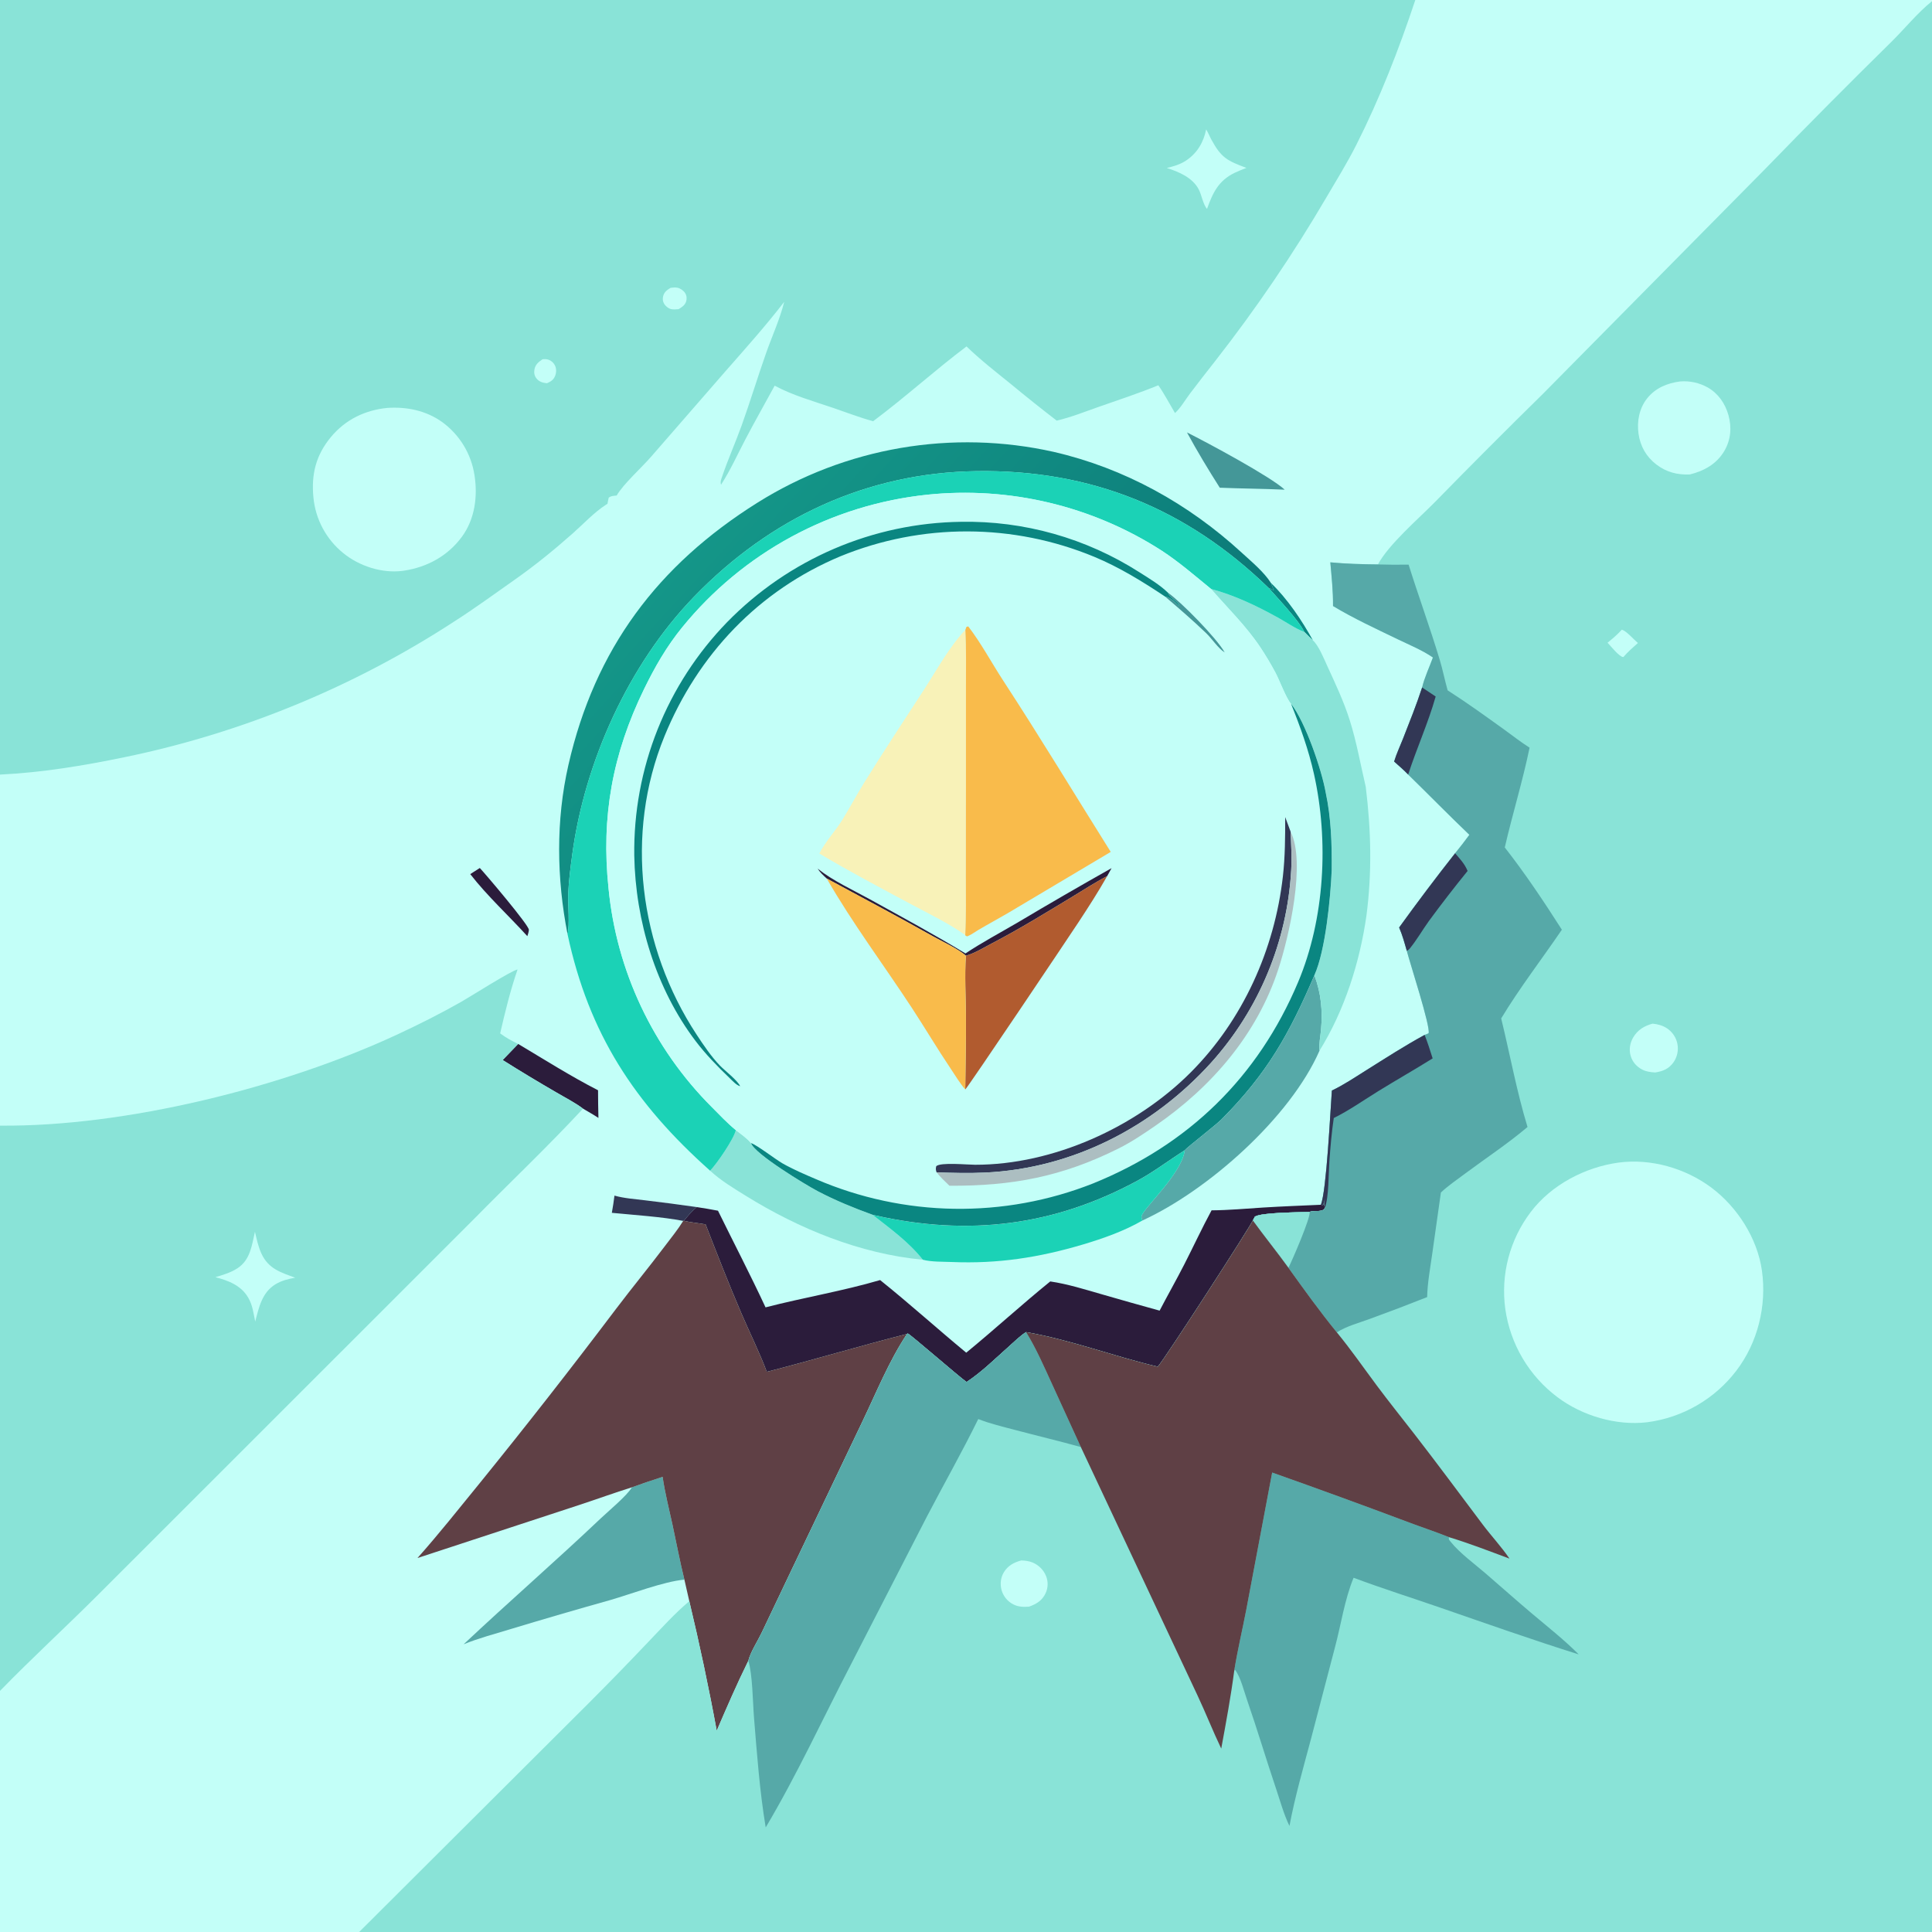 <?xml version="1.0" encoding="utf-8" ?>
<svg xmlns="http://www.w3.org/2000/svg" xmlns:xlink="http://www.w3.org/1999/xlink" width="1024" height="1024">
	<path fill="#C3FFF8" d="M0 0L750.141 0L1024 0L1024 0.631L1024 1024L190.368 1024L0 1024L0 896.211L0 596.615L0 410.544L0 0Z"/>
	<path fill="#0A8681" d="M673.629 308.995C682.346 317.374 690.053 328.827 695.854 339.382C694.278 337.991 692.817 336.422 691.323 334.942C688.41 328.846 677.319 317.215 672.463 311.685C673.422 311.916 674.257 312.451 675.126 312.911L673.629 308.995Z"/>
	<path fill="#2B1C3B" d="M249.244 463.298L254.308 460.057C257.208 463.107 280.484 490.525 280.315 492.832C280.228 494.018 279.865 495.068 279.502 496.19C269.604 485.283 258.253 474.901 249.244 463.298Z"/>
	<path fill="#323755" d="M325.68 633.697C330.859 635.17 336.702 635.534 342.044 636.208Q355.698 637.834 369.31 639.779C366.657 641.923 364.617 644.434 362.462 647.057L362.124 647.102C351.018 644.929 335.911 643.966 324.285 642.824Q325.117 638.281 325.68 633.697Z"/>
	<path fill="#449798" d="M629.125 229.199C639.821 234.543 673.356 252.542 680.926 259.538C669.463 259.014 657.98 258.975 646.51 258.497C640.455 248.971 634.507 239.122 629.125 229.199Z"/>
	<path fill="#2B1C3B" d="M274.639 553.313C288.623 561.638 302.48 570.44 316.974 577.864C317.037 582.745 317.001 587.648 317.18 592.524C314.542 590.772 311.733 589.221 309.009 587.602C304.691 584.35 299.414 581.694 294.753 578.936Q280.429 570.65 266.424 561.836L274.639 553.313Z"/>
	<path fill="#89E3D7" d="M390.002 598.988C392.787 601.14 395.777 603.218 398.091 605.885C399.831 611.474 426.9 627.917 433.494 631.378C442.83 636.277 452.597 640.252 462.498 643.848C472.123 651.448 481.398 658.014 489.134 667.682C455.836 664.562 423.424 651.258 395.171 633.728C388.725 629.729 381.955 625.658 376.373 620.489C379.791 617.043 389.056 603.572 390.002 598.988Z"/>
	<path fill="#56A9A8" d="M696.648 516.895C700.223 526.468 701.07 535.714 700.156 545.857C699.842 549.339 698.984 553.412 699.37 556.871C683.864 592.313 640.308 630.92 605.51 646.888C605.216 646.215 604.896 645.317 605.062 644.552C605.96 640.415 626.518 621.928 627.934 609.632C628.645 608.505 644.431 596.272 647.425 593.261C671.626 568.924 683.278 548.124 696.648 516.895Z"/>
	<path fill="#1BD2B6" d="M627.934 609.632C626.518 621.928 605.96 640.415 605.062 644.552C604.896 645.317 605.216 646.215 605.51 646.888C595.971 652.417 584.62 656.445 574.096 659.572C550.742 666.512 528.871 669.916 504.486 668.89C499.694 668.688 493.747 668.901 489.134 667.682C481.398 658.014 472.123 651.448 462.498 643.848L464.279 644.252C513.215 655.26 558.715 649.764 602.994 625.705C611.695 620.977 619.579 614.915 627.934 609.632Z"/>
	<path fill="#56A9A8" d="M334.904 788.317Q342.999 785.386 351.201 782.771C352.427 791.3 354.629 799.777 356.45 808.199C358.54 817.867 360.366 827.64 362.742 837.24C351.9 838.186 334.467 844.878 323.428 848.068Q296.808 855.531 270.348 863.543C262.142 866.058 253.683 868.255 245.739 871.508C269.723 848.942 294.587 827.372 318.486 804.693C322.403 800.976 332.477 792.605 334.904 788.317Z"/>
	<path fill="#89E3D7" d="M641.884 312.156C654.511 315.572 665.827 321 677.231 327.284C681.802 329.802 686.442 333.132 691.323 334.942C692.817 336.422 694.278 337.991 695.854 339.382C698.944 342.199 701.676 349.051 703.427 352.866C707.757 362.302 712.231 371.755 715.368 381.667C719.045 393.283 721.105 405.247 723.885 417.082C726.691 439.932 727.25 462.323 724.256 485.186C720.777 509.891 712.583 535.632 699.37 556.871C698.984 553.412 699.842 549.339 700.156 545.857C701.07 535.714 700.223 526.468 696.648 516.895C702.52 503.878 705.196 475.922 705.824 461.261C705.962 447.608 705.532 433.455 702.643 420.066C700.538 408.07 691.868 382.648 684.26 372.991C681.946 370.583 678.075 360.411 676.164 356.768Q672.406 349.705 667.982 343.039C660.398 331.701 650.772 322.391 641.884 312.156Z"/>
	<defs>
		<linearGradient id="gradient_0" gradientUnits="userSpaceOnUse" x1="547.734" y1="451.623" x2="369.634" y2="288.114">
			<stop offset="0" stop-color="#0C7978"/>
			<stop offset="1" stop-color="#149688"/>
		</linearGradient>
	</defs>
	<path fill="url(#gradient_0)" d="M300.801 495.137C295.044 465.554 294.55 434.88 301.283 405.396C315.295 344.042 348.489 299.654 401.544 266.382Q403.706 265.027 405.9 263.725Q408.095 262.423 410.32 261.175Q412.545 259.927 414.801 258.734Q417.056 257.54 419.339 256.402Q421.623 255.264 423.934 254.182Q426.244 253.1 428.581 252.075Q430.917 251.05 433.278 250.081Q435.638 249.113 438.022 248.203Q440.406 247.293 442.811 246.441Q445.216 245.589 447.641 244.796Q450.066 244.003 452.51 243.269Q454.953 242.536 457.414 241.862Q459.875 241.188 462.352 240.574Q464.828 239.96 467.319 239.407Q469.81 238.854 472.313 238.362Q474.817 237.87 477.332 237.439Q479.846 237.008 482.371 236.638Q484.895 236.268 487.428 235.96Q489.961 235.652 492.501 235.406Q495.04 235.16 497.585 234.976Q500.13 234.792 502.678 234.67Q505.227 234.548 507.778 234.488Q510.328 234.428 512.88 234.43Q515.431 234.433 517.982 234.497Q520.533 234.562 523.081 234.688Q525.629 234.815 528.174 235.004Q530.718 235.193 533.257 235.443Q535.797 235.694 538.329 236.007Q540.861 236.319 543.385 236.693Q545.909 237.068 548.423 237.503Q550.937 237.939 553.44 238.436Q555.942 238.932 558.432 239.49C595.955 248.121 629.888 266.972 658.146 292.933C663.195 297.572 669.993 303.196 673.629 308.995L675.126 312.911C674.257 312.451 673.422 311.916 672.463 311.685C629.072 269.524 578.198 248.815 517.484 249.715C459.245 250.578 408.147 274.627 367.86 316.267C333.167 352.125 309.912 403.77 303.292 452.994C302.386 459.733 301.469 466.63 301.184 473.425C300.951 478.962 302.06 490.439 300.801 495.137Z"/>
	<path fill="#2B1C3B" d="M702.361 634.326L702.323 633.906C702.192 635.274 702.029 636.649 701.924 638.018C701.861 638.834 701.991 639.382 702.226 640.151C701.649 641.118 701.546 641.294 700.385 641.602C698.404 642.127 696.025 641.65 694.156 642.288C688.346 642.615 668.961 642.57 665.123 644.825L664.02 646.869C663.702 648.564 617.347 720.388 613.653 724.382C590.177 718.867 567.678 710.182 543.844 706.055C540.605 708.081 537.759 710.988 534.903 713.515C527.734 719.859 520.294 727.283 512.283 732.503C507.319 728.857 482.402 707.141 481.114 706.775L480.764 707.012C455.87 713.329 431.28 720.728 406.421 727.098C402.481 716.607 397.378 706.42 392.956 696.112C386.262 680.504 380.119 664.775 373.984 648.944C370.154 648.253 366.258 647.943 362.462 647.057C364.617 644.434 366.657 641.923 369.31 639.779Q374.948 640.626 380.547 641.701C388.932 658.789 397.727 675.67 405.754 692.932C425.879 687.733 446.562 684.312 466.481 678.464C481.995 690.897 496.794 704.282 512.127 716.951C527.178 704.624 541.539 691.433 556.657 679.189C565.898 680.547 575.154 683.465 584.115 686.045Q599.342 690.45 614.623 694.662C618.899 686.455 623.485 678.404 627.695 670.163C632.568 660.624 637.063 650.935 642.156 641.501C651.288 641.446 660.392 640.587 669.501 640.019C679.682 639.385 689.898 639.019 700.09 638.553L701.19 638.655C701.906 637.28 702.091 635.834 702.361 634.326Z"/>
	<path fill="#1BD2B6" d="M300.801 495.137C302.06 490.439 300.951 478.962 301.184 473.425C301.469 466.63 302.386 459.733 303.292 452.994C309.912 403.77 333.167 352.125 367.86 316.267C408.147 274.627 459.245 250.578 517.484 249.715C578.198 248.815 629.072 269.524 672.463 311.685C677.319 317.215 688.41 328.846 691.323 334.942C686.442 333.132 681.802 329.802 677.231 327.284C665.827 321 654.511 315.572 641.884 312.156C633.289 305.118 624.946 297.882 615.628 291.791Q613.917 290.691 612.183 289.628Q610.45 288.565 608.694 287.538Q606.938 286.512 605.161 285.522Q603.384 284.533 601.586 283.581Q599.789 282.63 597.971 281.716Q596.154 280.803 594.318 279.928Q592.482 279.053 590.628 278.217Q588.774 277.381 586.903 276.584Q585.031 275.788 583.144 275.031Q581.256 274.273 579.353 273.556Q577.449 272.839 575.531 272.162Q573.613 271.486 571.682 270.849Q569.75 270.213 567.805 269.618Q565.86 269.023 563.903 268.468Q561.946 267.914 559.978 267.401Q558.01 266.889 556.031 266.417Q554.053 265.946 552.065 265.517Q550.077 265.088 548.08 264.7Q546.083 264.313 544.079 263.968Q542.075 263.623 540.063 263.32Q538.052 263.017 536.035 262.757Q534.018 262.497 531.996 262.279Q529.973 262.061 527.947 261.886Q525.921 261.711 523.891 261.579Q521.862 261.447 519.83 261.358Q517.798 261.268 515.764 261.222Q513.731 261.175 511.697 261.172Q509.663 261.168 507.63 261.207Q505.596 261.247 503.564 261.329Q501.532 261.411 499.502 261.536Q497.472 261.661 495.445 261.829Q493.418 261.997 491.395 262.207Q489.041 262.454 486.693 262.759Q484.345 263.063 482.006 263.425Q479.666 263.787 477.336 264.206Q475.006 264.626 472.687 265.102Q470.369 265.578 468.062 266.111Q465.755 266.643 463.462 267.232Q461.17 267.821 458.892 268.466Q456.614 269.111 454.353 269.812Q452.091 270.513 449.848 271.268Q447.604 272.024 445.38 272.835Q443.156 273.645 440.952 274.51Q438.748 275.374 436.566 276.293Q434.384 277.211 432.226 278.183Q430.067 279.154 427.933 280.178Q425.798 281.202 423.69 282.278Q421.581 283.354 419.499 284.482Q417.418 285.609 415.364 286.787Q413.311 287.965 411.287 289.193Q409.263 290.421 407.269 291.698Q405.276 292.975 403.315 294.301Q401.353 295.626 399.425 296.999Q397.496 298.372 395.602 299.792Q393.708 301.212 391.849 302.678Q389.99 304.144 388.168 305.655Q386.345 307.166 384.561 308.721Q382.776 310.276 381.029 311.875Q379.283 313.473 377.577 315.114Q375.87 316.754 374.204 318.436Q372.538 320.118 370.914 321.841Q369.29 323.563 367.708 325.324Q366.126 327.086 364.588 328.886Q363.05 330.685 361.557 332.522C353.27 342.716 347.114 353.466 341.376 365.222C324.666 399.451 318.554 432.872 322.526 470.759Q322.722 472.793 322.962 474.822Q323.202 476.851 323.485 478.874Q323.769 480.897 324.096 482.914Q324.423 484.931 324.793 486.94Q325.164 488.949 325.577 490.95Q325.991 492.951 326.447 494.942Q326.904 496.934 327.403 498.915Q327.902 500.896 328.444 502.866Q328.986 504.836 329.57 506.794Q330.154 508.752 330.78 510.697Q331.406 512.641 332.073 514.572Q332.741 516.503 333.45 518.419Q334.16 520.335 334.91 522.236Q335.66 524.136 336.451 526.02Q337.242 527.904 338.073 529.77Q338.905 531.636 339.776 533.484Q340.647 535.332 341.558 537.161Q342.469 538.99 343.419 540.798Q344.369 542.607 345.358 544.395Q346.347 546.183 347.374 547.949Q348.401 549.715 349.465 551.459Q350.53 553.203 351.632 554.923Q352.734 556.644 353.873 558.34Q355.012 560.036 356.187 561.707Q357.362 563.379 358.573 565.024Q359.784 566.67 361.03 568.289Q362.276 569.908 363.556 571.5Q364.837 573.093 366.151 574.657Q367.466 576.221 368.814 577.756Q370.161 579.292 371.542 580.798Q372.923 582.304 374.335 583.78Q375.748 585.256 377.192 586.701C381.294 590.835 385.498 595.304 390.002 598.988C389.056 603.572 379.791 617.043 376.373 620.489C336.381 584.88 312.116 548.016 300.801 495.137Z"/>
	<path fill="#5F4045" d="M362.462 647.057C366.258 647.943 370.154 648.253 373.984 648.944C380.119 664.775 386.262 680.504 392.956 696.112C397.378 706.42 402.481 716.607 406.421 727.098C431.28 720.728 455.87 713.329 480.764 707.012C471.316 721.14 464.567 737.907 457.206 753.246L418.244 834.85L403.61 865.598C401.394 870.17 397.907 875.463 396.626 880.26C390.639 892.367 385.216 904.901 379.878 917.312C375.682 894.438 370.752 871.279 365.344 848.656Q363.994 842.959 362.742 837.24C360.366 827.64 358.54 817.867 356.45 808.199C354.629 799.777 352.427 791.3 351.201 782.771Q342.999 785.386 334.904 788.317C325.718 791.173 316.641 794.493 307.497 797.5L221.279 825.786C232.653 812.994 243.221 799.644 254.032 786.388Q291.023 740.768 326.401 693.886C334.883 682.671 343.837 671.813 352.314 660.581C355.64 656.173 359.211 651.793 362.124 647.102L362.462 647.057Z"/>
	<path fill="#89E3D7" d="M0 596.615C66.524 597.216 149.982 576.42 210.296 548.436C221.897 543.055 233.56 537.184 244.684 530.863C249.135 528.333 271.601 514.062 274.322 513.86C270.538 524.744 267.678 536.476 265.096 547.713C268.159 550.025 271.2 551.633 274.639 553.313L266.424 561.836Q280.429 570.65 294.753 578.936C299.414 581.694 304.691 584.35 309.009 587.602C290.17 607.904 270.116 626.856 250.728 646.597L51.821 845.428C34.725 862.516 16.846 878.88 0 896.211L0 596.615Z"/>
	<path fill="#C3FFF8" d="M135.128 652.87C136.042 656.767 136.889 660.842 138.589 664.489C142.361 672.583 148.838 674.391 156.472 677.218C152.714 677.876 149.161 678.741 145.869 680.781C138.827 685.144 137.198 693.066 135.266 700.485C134.304 695.917 133.948 691.842 131.5 687.687C127.704 681.242 121.019 678.733 114.174 676.927C118.154 675.743 122.323 674.517 125.828 672.229C132.695 667.746 133.448 660.142 135.128 652.87Z"/>
	<path fill="#C3FFF8" d="M390.002 598.988C385.498 595.304 381.294 590.835 377.192 586.701Q375.748 585.256 374.335 583.78Q372.923 582.304 371.542 580.798Q370.161 579.292 368.814 577.756Q367.466 576.221 366.151 574.657Q364.837 573.093 363.556 571.5Q362.276 569.909 361.03 568.289Q359.784 566.67 358.573 565.024Q357.362 563.379 356.187 561.707Q355.012 560.036 353.873 558.34Q352.734 556.644 351.632 554.923Q350.53 553.203 349.465 551.459Q348.401 549.715 347.374 547.949Q346.347 546.183 345.358 544.395Q344.369 542.607 343.419 540.798Q342.469 538.99 341.558 537.161Q340.647 535.332 339.776 533.484Q338.905 531.636 338.073 529.77Q337.242 527.904 336.451 526.02Q335.66 524.136 334.91 522.236Q334.16 520.335 333.45 518.419Q332.741 516.503 332.073 514.572Q331.406 512.641 330.78 510.697Q330.154 508.752 329.57 506.794Q328.986 504.836 328.444 502.866Q327.902 500.896 327.403 498.915Q326.904 496.934 326.447 494.942Q325.991 492.951 325.577 490.95Q325.164 488.949 324.793 486.94Q324.423 484.931 324.096 482.914Q323.769 480.897 323.485 478.874Q323.202 476.851 322.962 474.822Q322.722 472.793 322.526 470.759C318.554 432.872 324.666 399.451 341.376 365.222C347.114 353.466 353.27 342.716 361.557 332.522Q363.05 330.685 364.588 328.885Q366.126 327.086 367.708 325.324Q369.29 323.563 370.914 321.841Q372.538 320.118 374.204 318.436Q375.87 316.754 377.577 315.114Q379.283 313.473 381.029 311.875Q382.776 310.276 384.56 308.721Q386.345 307.166 388.168 305.655Q389.99 304.144 391.849 302.678Q393.708 301.212 395.602 299.792Q397.496 298.372 399.425 296.999Q401.353 295.626 403.315 294.301Q405.276 292.975 407.269 291.698Q409.263 290.421 411.287 289.193Q413.311 287.965 415.364 286.787Q417.418 285.609 419.499 284.482Q421.581 283.354 423.69 282.278Q425.798 281.202 427.933 280.178Q430.067 279.154 432.226 278.183Q434.385 277.211 436.566 276.293Q438.748 275.374 440.952 274.51Q443.156 273.645 445.38 272.835Q447.604 272.024 449.848 271.268Q452.091 270.513 454.353 269.812Q456.614 269.111 458.892 268.466Q461.17 267.821 463.462 267.232Q465.755 266.643 468.062 266.111Q470.369 265.578 472.687 265.102Q475.006 264.626 477.336 264.206Q479.666 263.787 482.006 263.425Q484.345 263.063 486.693 262.759Q489.041 262.454 491.395 262.207Q493.418 261.997 495.445 261.829Q497.472 261.661 499.502 261.536Q501.532 261.411 503.564 261.329Q505.596 261.247 507.63 261.207Q509.663 261.168 511.697 261.172Q513.731 261.175 515.764 261.222Q517.798 261.268 519.83 261.358Q521.862 261.447 523.891 261.579Q525.921 261.711 527.947 261.886Q529.973 262.061 531.996 262.279Q534.018 262.497 536.035 262.757Q538.052 263.017 540.063 263.32Q542.075 263.623 544.079 263.968Q546.083 264.313 548.08 264.7Q550.077 265.088 552.065 265.517Q554.053 265.946 556.031 266.418Q558.01 266.889 559.978 267.401Q561.946 267.914 563.903 268.468Q565.86 269.023 567.805 269.618Q569.75 270.213 571.681 270.849Q573.613 271.486 575.531 272.162Q577.449 272.839 579.352 273.556Q581.256 274.273 583.143 275.031Q585.031 275.788 586.902 276.584Q588.774 277.381 590.628 278.217Q592.482 279.053 594.318 279.928Q596.154 280.803 597.971 281.716Q599.789 282.63 601.586 283.581Q603.384 284.533 605.161 285.522Q606.938 286.512 608.694 287.538Q610.45 288.565 612.183 289.628Q613.917 290.691 615.628 291.791C624.946 297.882 633.289 305.118 641.884 312.156C650.772 322.391 660.398 331.701 667.982 343.039Q672.406 349.705 676.164 356.768C678.075 360.411 681.946 370.583 684.26 372.991C691.868 382.648 700.538 408.07 702.643 420.066C705.532 433.455 705.962 447.608 705.824 461.261C705.196 475.922 702.52 503.878 696.648 516.895C683.278 548.124 671.626 568.924 647.425 593.261C644.431 596.272 628.645 608.505 627.934 609.632C619.579 614.915 611.695 620.977 602.994 625.705C558.715 649.764 513.215 655.26 464.279 644.252L462.498 643.848C452.597 640.252 442.83 636.277 433.494 631.378C426.9 627.917 399.831 611.474 398.091 605.885C395.777 603.218 392.787 601.14 390.002 598.988Z"/>
	<path fill="#449798" d="M619.058 314.15C626.067 319.094 644.96 338.303 649.112 345.799C645.624 343.614 642.415 338.596 639.354 335.647C632.375 328.924 624.88 322.48 617.512 316.185C620.763 316.86 622.807 319.041 625.041 321.317C624.847 319.076 620.565 317.277 619.414 314.934C619.287 314.676 619.177 314.411 619.058 314.15Z"/>
	<path fill="#2B1C3B" d="M589.145 460.145L586.807 464.378C580.392 467.694 574.251 471.74 568.064 475.473C554.201 483.838 540.447 492.338 526.082 499.824C521.697 502.109 516.681 505.263 511.935 506.567C508.185 503.094 498.997 498.812 494.273 496.157C475.712 485.723 456.926 475.771 438.202 465.643C436.401 463.988 434.702 462.467 433.371 460.386C441.604 466.959 451.78 471.516 460.985 476.612C477.951 486.004 495.147 495.274 511.711 505.344C520.684 499.392 530.225 494.313 539.512 488.878Q564.15 474.203 589.145 460.145Z"/>
	<path fill="#323755" d="M496.411 621.369C495.943 620.049 495.908 619.463 496.228 618.1C498.588 615.934 512.634 617.338 516.79 617.345C558.08 617.415 602.016 597.501 631.032 568.456C658.73 540.729 675.553 503.298 679.957 464.518C681.142 454.082 681.177 443.565 681.188 433.078L684.023 440.725C684.357 447.493 684.725 454.354 684.363 461.127Q684.265 462.886 684.13 464.643Q683.995 466.4 683.823 468.154Q683.651 469.907 683.441 471.657Q683.232 473.406 682.986 475.151Q682.74 476.896 682.457 478.635Q682.173 480.374 681.854 482.107Q681.534 483.84 681.177 485.565Q680.821 487.291 680.428 489.009Q680.035 490.726 679.606 492.435Q679.177 494.144 678.712 495.844Q678.247 497.544 677.746 499.233Q677.245 500.922 676.708 502.601Q676.172 504.279 675.6 505.945Q675.028 507.612 674.421 509.266Q673.814 510.92 673.172 512.561Q672.53 514.202 671.853 515.829Q671.177 517.456 670.466 519.069Q669.755 520.681 669.01 522.278Q668.266 523.875 667.487 525.456Q666.709 527.036 665.897 528.6Q665.086 530.164 664.241 531.711Q663.396 533.257 662.519 534.785Q661.642 536.314 660.733 537.823Q659.824 539.332 658.883 540.822Q657.942 542.312 656.97 543.781Q655.998 545.251 654.994 546.7Q653.991 548.148 652.958 549.575Q651.924 551.002 650.861 552.407Q649.797 553.812 648.704 555.194Q647.611 556.576 646.489 557.935Q645.367 559.294 644.217 560.628Q643.066 561.963 641.888 563.273C610.971 597.406 568.491 619.296 522.166 621.492C513.582 621.899 504.994 621.662 496.411 621.369Z"/>
	<path fill="#ACBEC1" d="M684.023 440.725C692.267 457.176 683.177 496.488 677.549 513.667C666.199 548.31 642.184 576.131 612.532 596.554C606.187 600.925 599.779 605.259 592.876 608.71C562.878 623.706 536.452 628.639 503.235 628.473C500.885 626.185 498.422 623.967 496.411 621.369C504.994 621.662 513.582 621.899 522.166 621.492C568.491 619.296 610.971 597.406 641.888 563.273Q643.066 561.963 644.217 560.628Q645.367 559.294 646.489 557.935Q647.611 556.576 648.704 555.194Q649.797 553.812 650.861 552.407Q651.924 551.002 652.958 549.575Q653.991 548.148 654.994 546.7Q655.998 545.251 656.97 543.781Q657.942 542.312 658.883 540.822Q659.824 539.332 660.733 537.823Q661.642 536.314 662.519 534.785Q663.396 533.257 664.241 531.711Q665.086 530.164 665.897 528.6Q666.709 527.036 667.487 525.455Q668.266 523.875 669.01 522.278Q669.755 520.681 670.466 519.069Q671.177 517.456 671.853 515.829Q672.53 514.202 673.172 512.561Q673.814 510.92 674.421 509.266Q675.028 507.612 675.6 505.945Q676.172 504.279 676.708 502.601Q677.245 500.922 677.746 499.233Q678.247 497.544 678.712 495.844Q679.177 494.144 679.606 492.435Q680.035 490.726 680.428 489.009Q680.821 487.291 681.177 485.565Q681.534 483.84 681.854 482.107Q682.173 480.374 682.457 478.635Q682.74 476.896 682.986 475.151Q683.232 473.406 683.441 471.657Q683.651 469.907 683.823 468.154Q683.995 466.4 684.13 464.643Q684.265 462.886 684.363 461.127C684.725 454.354 684.357 447.493 684.023 440.725Z"/>
	<path fill="#0A8681" d="M617.512 316.185C605.565 308.225 593.299 300.653 580.012 295.131Q578.021 294.305 576.01 293.528Q573.999 292.75 571.97 292.022Q569.941 291.294 567.894 290.616Q565.848 289.938 563.786 289.31Q561.723 288.682 559.646 288.105Q557.569 287.528 555.479 287.001Q553.388 286.475 551.285 285.999Q549.183 285.524 547.069 285.1Q544.955 284.676 542.832 284.304Q540.708 283.932 538.576 283.612Q536.444 283.292 534.305 283.024Q532.166 282.757 530.021 282.541Q527.876 282.325 525.726 282.162Q523.577 281.999 521.424 281.889Q519.271 281.778 517.116 281.72Q514.961 281.662 512.805 281.657Q510.649 281.652 508.494 281.699Q506.339 281.747 504.185 281.847Q502.032 281.947 499.881 282.099Q497.731 282.252 495.585 282.457Q493.439 282.662 491.298 282.919Q489.158 283.177 487.025 283.486Q484.891 283.796 482.766 284.157Q480.641 284.519 478.525 284.933Q476.409 285.346 474.304 285.811Q472.199 286.276 470.106 286.792Q468.013 287.308 465.933 287.876Q463.853 288.443 461.788 289.061Q459.722 289.679 457.673 290.347Q455.623 291.015 453.59 291.733Q451.557 292.451 449.543 293.218Q447.528 293.986 445.533 294.802C402.151 312.93 369.902 346.887 352.177 390.239C330.976 442.094 338.736 501.958 369.23 548.381C372.875 553.93 377.013 560.064 381.61 564.817C384.164 567.457 391.036 572.726 392.291 575.719C390.293 575.199 388.132 572.762 386.656 571.348C380.379 565.341 373.986 558.758 368.731 551.837C347.674 524.107 336.777 488.082 336.173 453.401Q336.145 451.266 336.169 449.132Q336.193 446.997 336.269 444.864Q336.346 442.73 336.474 440.599Q336.603 438.468 336.784 436.341Q336.965 434.214 337.198 432.092Q337.431 429.97 337.716 427.854Q338 425.738 338.337 423.63Q338.674 421.522 339.062 419.423Q339.45 417.324 339.89 415.235Q340.329 413.146 340.82 411.068Q341.311 408.99 341.852 406.925Q342.394 404.86 342.985 402.809Q343.577 400.758 344.219 398.722Q344.861 396.686 345.553 394.666Q346.245 392.647 346.986 390.645Q347.727 388.642 348.517 386.659Q349.306 384.676 350.145 382.712Q350.983 380.749 351.869 378.807Q352.755 376.865 353.689 374.945Q354.622 373.025 355.602 371.128Q356.582 369.232 357.609 367.36Q358.635 365.488 359.707 363.642Q360.779 361.796 361.896 359.976Q363.013 358.157 364.174 356.366Q365.336 354.574 366.54 352.812Q367.745 351.049 368.993 349.317Q370.24 347.585 371.53 345.884Q372.82 344.182 374.151 342.513Q375.482 340.844 376.853 339.208Q378.225 337.572 379.636 335.97Q381.047 334.368 382.497 332.802Q383.947 331.235 385.435 329.704Q386.945 328.159 388.493 326.651Q390.04 325.143 391.624 323.674Q393.208 322.204 394.827 320.774Q396.446 319.344 398.1 317.953Q399.754 316.563 401.442 315.214Q403.129 313.865 404.849 312.557Q406.569 311.249 408.32 309.984Q410.072 308.719 411.853 307.497Q413.635 306.275 415.446 305.097Q417.258 303.919 419.097 302.786Q420.937 301.653 422.803 300.565Q424.67 299.477 426.563 298.435Q428.456 297.393 430.373 296.398Q432.291 295.402 434.232 294.454Q436.174 293.506 438.138 292.606Q440.102 291.706 442.087 290.854Q444.073 290.002 446.079 289.199Q448.084 288.396 450.109 287.642Q452.134 286.888 454.177 286.184Q456.219 285.48 458.279 284.827Q460.338 284.173 462.413 283.57Q464.487 282.967 466.576 282.414Q468.665 281.862 470.767 281.361Q472.868 280.86 474.982 280.411Q477.095 279.962 479.219 279.564Q481.342 279.167 483.475 278.821Q485.608 278.476 487.748 278.183Q489.889 277.89 492.036 277.649Q494.183 277.408 496.336 277.22Q498.488 277.032 500.644 276.897Q502.801 276.762 504.96 276.679Q507.119 276.597 509.279 276.567Q512.391 276.51 515.503 276.567Q518.616 276.623 521.724 276.794Q524.832 276.965 527.932 277.25Q531.031 277.535 534.119 277.933Q537.206 278.331 540.276 278.842Q543.347 279.353 546.397 279.976Q549.446 280.599 552.471 281.334Q555.496 282.069 558.492 282.914Q561.488 283.759 564.451 284.713Q567.414 285.667 570.34 286.729Q573.266 287.791 576.151 288.96Q579.036 290.129 581.876 291.402Q584.716 292.676 587.508 294.053Q590.3 295.43 593.039 296.908Q595.779 298.387 598.462 299.964Q601.145 301.542 603.769 303.217C608.947 306.522 614.633 309.856 619.058 314.15C619.177 314.411 619.287 314.676 619.414 314.934C620.565 317.277 624.847 319.076 625.041 321.317C622.807 319.041 620.763 316.86 617.512 316.185Z"/>
	<path fill="#B15B2F" d="M511.935 506.567C516.681 505.263 521.697 502.109 526.082 499.824C540.447 492.338 554.201 483.838 568.064 475.473C574.251 471.74 580.392 467.694 586.807 464.378C582.143 472.642 576.944 480.694 571.74 488.628C566.977 495.891 512.767 576.693 511.608 577.427C511.72 564.473 512.054 551.55 511.961 538.59C511.885 528.004 511.238 517.105 511.935 506.567Z"/>
	<path fill="#F9BB4B" d="M438.202 465.643C456.926 475.771 475.712 485.723 494.273 496.157C498.997 498.812 508.185 503.094 511.935 506.567C511.238 517.105 511.885 528.004 511.961 538.59C512.054 551.55 511.72 564.473 511.608 577.427C508.776 574.196 506.366 570.109 503.958 566.526C496.842 555.936 490.334 544.943 483.347 534.265C468.416 511.45 451.761 489.283 438.202 465.643Z"/>
	<path fill="#0A8681" d="M684.26 372.991C691.868 382.648 700.538 408.07 702.643 420.066C705.532 433.455 705.962 447.608 705.824 461.261C705.196 475.922 702.52 503.878 696.648 516.895C683.278 548.124 671.626 568.924 647.425 593.261C644.431 596.272 628.645 608.505 627.934 609.632C619.579 614.915 611.695 620.977 602.994 625.705C558.715 649.764 513.215 655.26 464.279 644.252L462.498 643.848C452.597 640.252 442.83 636.277 433.494 631.378C426.9 627.917 399.831 611.474 398.091 605.885C400.993 606.725 411.004 614.471 414.706 616.589C420.322 619.8 426.63 622.486 432.594 625.028Q434.754 625.958 436.935 626.834Q439.117 627.711 441.32 628.534Q443.522 629.357 445.744 630.125Q447.966 630.894 450.206 631.609Q452.446 632.323 454.703 632.982Q456.96 633.642 459.232 634.246Q461.505 634.85 463.791 635.398Q466.077 635.947 468.377 636.439Q470.676 636.931 472.986 637.367Q475.297 637.803 477.617 638.182Q479.937 638.562 482.266 638.884Q484.595 639.207 486.932 639.472Q489.268 639.738 491.61 639.946Q493.952 640.155 496.298 640.306Q498.644 640.457 500.994 640.551Q503.343 640.644 505.694 640.68Q508.045 640.717 510.396 640.695Q512.747 640.674 515.097 640.595Q517.447 640.517 519.795 640.381Q522.142 640.245 524.485 640.051Q526.828 639.858 529.166 639.607Q531.504 639.357 533.835 639.049Q536.166 638.741 538.489 638.377Q540.812 638.012 543.125 637.591Q545.438 637.17 547.74 636.692Q550.042 636.214 552.332 635.681Q554.622 635.147 556.898 634.557Q559.174 633.968 561.435 633.323Q563.696 632.678 565.941 631.978Q568.186 631.278 570.412 630.523Q572.639 629.768 574.847 628.959Q577.055 628.151 579.242 627.288C629.825 606.844 666.722 571.036 687.991 520.622C702.179 486.989 704.332 445.616 696.432 410.218C693.572 397.403 689.163 385.15 684.26 372.991Z"/>
	<path fill="#F8F2B8" d="M434.267 452.39C437.544 445.936 442.855 440.411 446.656 434.219C450.555 427.867 454.048 421.27 457.977 414.929C468.278 398.303 479.115 381.935 489.748 365.519C496.579 354.974 503.053 342.977 511.661 333.824C512.207 344.119 511.964 354.528 511.969 364.838L511.973 414.072L511.928 464.663C511.91 474.969 512.155 485.327 511.602 495.62C502.699 489.251 492.446 484.395 482.803 479.223C466.559 470.511 450.086 461.834 434.267 452.39Z"/>
	<path fill="#F9BB4B" d="M511.661 333.824L512.251 332.249L513.19 332.008C520.01 340.863 525.559 351.304 531.691 360.7C551.232 390.641 569.719 421.24 588.708 451.531L533.989 484.081C528.908 487.052 523.71 489.84 518.644 492.827C516.632 494.013 514.88 495.403 512.694 496.285C511.736 495.94 512.054 496.222 511.602 495.62C512.155 485.327 511.91 474.969 511.928 464.663L511.973 414.072L511.969 364.838C511.964 354.528 512.207 344.119 511.661 333.824Z"/>
	<path fill="#89E3D7" d="M0 0L750.141 0C741.53 25.97 731.248 52.305 718.899 76.743C714.133 86.174 708.545 95.238 703.184 104.34Q689.847 127.121 675.009 148.954Q660.171 170.787 643.9 191.574Q637.192 200.064 630.656 208.687C628.173 211.995 625.803 216.15 622.774 218.924C619.886 214.065 617.166 208.83 613.936 204.203C603.673 208.397 593.044 211.907 582.578 215.563C575.219 218.133 567.67 221.173 560.078 222.94Q547.668 213.373 535.588 203.392C527.677 196.987 519.59 190.711 512.277 183.615C495.399 196.318 479.74 210.613 462.771 223.254C455.636 221.318 448.539 218.557 441.528 216.173C431.31 212.699 420.1 209.55 410.59 204.413C405.455 213.887 400.108 223.254 395.107 232.799C390.924 240.782 387.071 249.359 382.162 256.902C381.701 255.326 382.133 254.396 382.66 252.833C385.773 243.607 389.825 234.582 393.129 225.392C397.704 212.669 401.606 199.729 406.102 186.985C409.253 178.056 413.355 169.165 415.651 159.984C405.643 172.956 394.767 185.083 383.975 197.391L345.258 241.883C340.217 247.741 330.336 256.558 326.861 262.629C325.187 262.834 324.023 262.74 322.651 263.754C322.384 264.847 322.126 265.904 321.975 267.02C321.713 267.184 321.449 267.344 321.189 267.511C314.846 271.59 309.263 277.667 303.625 282.657C293.732 291.411 283.672 299.615 272.868 307.215C262.209 314.713 251.595 322.476 240.613 329.492Q235.632 332.734 230.577 335.859Q225.522 338.984 220.395 341.989Q215.268 344.995 210.073 347.88Q204.877 350.766 199.616 353.529Q194.354 356.292 189.029 358.931Q183.704 361.57 178.32 364.084Q172.935 366.599 167.492 368.986Q162.05 371.374 156.554 373.634Q151.057 375.893 145.509 378.024Q139.961 380.155 134.365 382.156Q128.769 384.156 123.128 386.026Q117.487 387.895 111.803 389.632Q106.12 391.369 100.397 392.972Q94.675 394.576 88.916 396.046Q83.158 397.515 77.367 398.85Q71.576 400.184 65.755 401.383C44.27 405.836 21.936 409.503 0 410.544L0 0Z"/>
	<path fill="#C3FFF8" d="M287.587 190.403C288.466 190.343 289.304 190.293 290.173 190.5C291.947 190.923 293.459 192.21 294.21 193.865C294.992 195.591 294.898 197.619 294.174 199.347C293.297 201.443 291.892 202.237 289.893 203.129C287.598 202.883 285.638 202.347 284.194 200.396C283.188 199.037 282.957 197.368 283.281 195.734C283.799 193.124 285.481 191.809 287.587 190.403Z"/>
	<path fill="#C3FFF8" d="M355.412 152.56C356.542 152.411 357.87 152.262 359.002 152.489C360.584 152.805 362.241 153.964 363.116 155.312C363.957 156.608 364.136 158.22 363.69 159.692C363.046 161.816 361.453 162.757 359.688 163.862C358.427 163.966 356.892 164.133 355.66 163.832C354.232 163.482 352.737 162.258 351.997 160.999C351.262 159.751 351.125 158.35 351.489 156.958C352.079 154.707 353.52 153.731 355.412 152.56Z"/>
	<path fill="#C3FFF8" d="M639.29 68.582C640.362 70.282 641.08 72.193 642.038 73.963C647.297 83.676 650.5 85.221 660.625 88.991C658.542 89.81 656.443 90.62 654.423 91.587C645.83 95.701 642.789 102.23 639.753 110.693C637.713 108.542 636.887 103.35 635.402 100.476C632.13 94.141 624.853 91.068 618.423 89.029C621.992 88.174 625.384 87.219 628.496 85.187C634.496 81.269 637.898 75.459 639.29 68.582Z"/>
	<path fill="#C3FFF8" d="M205.341 216.199C215.675 215.532 225.776 217.592 234.317 223.667Q235.173 224.288 235.997 224.95Q236.821 225.612 237.611 226.314Q238.401 227.015 239.156 227.756Q239.91 228.496 240.627 229.272Q241.344 230.049 242.022 230.86Q242.7 231.671 243.337 232.514Q243.974 233.358 244.568 234.232Q245.163 235.106 245.713 236.008Q246.264 236.91 246.769 237.839Q247.274 238.767 247.733 239.719Q248.192 240.671 248.603 241.645Q249.014 242.619 249.377 243.612Q249.739 244.605 250.052 245.614Q250.365 246.624 250.628 247.647Q250.891 248.671 251.103 249.707Q251.315 250.742 251.475 251.787C253.288 263.055 251.69 275.144 244.815 284.505C237.36 294.655 226.389 300.627 214.077 302.473C213.806 302.511 213.536 302.552 213.265 302.586C202.395 303.945 190.428 300.059 182.003 293.211Q181.164 292.534 180.359 291.817Q179.555 291.099 178.787 290.342Q178.02 289.585 177.291 288.791Q176.562 287.997 175.874 287.167Q175.186 286.337 174.539 285.475Q173.893 284.612 173.291 283.717Q172.689 282.823 172.132 281.9Q171.575 280.977 171.065 280.028Q170.555 279.078 170.093 278.104Q169.631 277.13 169.218 276.134Q168.805 275.139 168.442 274.123Q168.079 273.108 167.768 272.076Q167.456 271.044 167.196 269.998Q166.937 268.952 166.729 267.894Q166.522 266.836 166.368 265.769Q166.214 264.702 166.113 263.629C164.932 251.323 167.452 241.235 175.379 231.655C183.015 222.427 193.483 217.347 205.341 216.199Z"/>
	<path fill="#89E3D7" d="M1024 0.631L1024 1024L190.368 1024L312.183 902.543Q328.064 886.639 343.535 870.336C350.621 862.953 357.508 855.254 365.344 848.656C370.752 871.279 375.682 894.438 379.878 917.312C385.216 904.901 390.639 892.367 396.626 880.26C397.907 875.463 401.394 870.17 403.61 865.598L418.244 834.85L457.206 753.246C464.567 737.907 471.316 721.14 480.764 707.012L481.114 706.775C482.402 707.141 507.319 728.857 512.283 732.503C520.294 727.283 527.734 719.859 534.903 713.515C537.759 710.988 540.605 708.081 543.844 706.055C567.678 710.182 590.177 718.867 613.653 724.382C617.347 720.388 663.702 648.564 664.02 646.869L665.123 644.825C668.961 642.57 688.346 642.615 694.156 642.288C696.025 641.65 698.404 642.127 700.385 641.602C701.546 641.294 701.649 641.118 702.226 640.151C701.991 639.382 701.861 638.834 701.924 638.018C702.029 636.649 702.192 635.274 702.323 633.906L702.361 634.326C702.091 635.834 701.906 637.28 701.19 638.655L700.09 638.553C703.068 631.307 705.105 588.89 705.921 578.015C712.211 575.025 718.095 571.045 723.99 567.35C734.235 560.927 744.463 554.318 755.078 548.526C755.817 548.304 756.494 547.971 757.197 547.655C758.25 543.98 747.262 510.358 745.623 503.92C744.431 499.746 743.309 495.585 741.573 491.597Q755.989 471.613 771.233 452.252Q775.145 447.458 778.802 442.467C767.829 431.99 757.225 421.113 746.356 410.526C744.034 408.08 741.431 405.88 738.916 403.633C740.139 399.536 742.065 395.517 743.626 391.53C747.142 382.55 750.759 373.544 753.756 364.377C754.984 359.132 757.621 353.582 759.484 348.482C753.649 344.486 747.043 341.819 740.699 338.754C729.326 333.261 717.337 327.728 706.528 321.207C706.615 313.504 705.773 305.717 705.096 298.05C713.485 298.848 721.899 299.073 730.322 299.16C736.107 288.455 751.662 275.121 760.419 266.231Q788.79 237.217 817.745 208.784L935.568 89.564Q968.596 55.502 1002.42 22.23C1009.57 15.202 1016.19 6.899 1024 0.631Z"/>
	<path fill="#C3FFF8" d="M859.613 333.734C862.184 334.533 865.86 338.919 868.125 340.804C865.463 343.159 862.831 345.457 860.508 348.155L860.291 348.255C858.192 348.087 853.723 342.411 852.032 340.654C854.735 338.465 857.275 336.315 859.613 333.734Z"/>
	<path fill="#C3FFF8" d="M541.274 827.07C543.239 827.088 545.516 827.415 547.331 828.178C550.487 829.505 553.159 832.125 554.421 835.319Q554.64 835.859 554.803 836.419Q554.966 836.979 555.071 837.552Q555.177 838.125 555.223 838.707Q555.269 839.288 555.256 839.87Q555.243 840.453 555.171 841.032Q555.099 841.61 554.968 842.178Q554.837 842.746 554.649 843.298Q554.461 843.85 554.218 844.38C552.41 848.33 549.339 850.161 545.406 851.565C542.548 851.757 539.805 851.723 537.188 850.41Q536.624 850.132 536.091 849.797Q535.559 849.463 535.064 849.075Q534.569 848.687 534.117 848.25Q533.664 847.813 533.259 847.332Q532.855 846.851 532.502 846.33Q532.149 845.81 531.851 845.255Q531.554 844.701 531.316 844.119Q531.077 843.537 530.9 842.934C529.957 839.714 530.332 836.161 532.091 833.286C534.221 829.808 537.436 828.09 541.274 827.07Z"/>
	<path fill="#C3FFF8" d="M875.871 542.558C878.55 542.776 881.318 543.537 883.566 545.049Q884.096 545.402 884.589 545.805Q885.082 546.208 885.532 546.658Q885.983 547.108 886.386 547.6Q886.79 548.093 887.143 548.623Q887.496 549.152 887.795 549.715Q888.094 550.277 888.336 550.866Q888.577 551.455 888.76 552.065Q888.942 552.675 889.063 553.3Q889.183 553.926 889.24 554.56Q889.298 555.195 889.292 555.832Q889.286 556.469 889.217 557.103Q889.148 557.736 889.016 558.359Q888.884 558.983 888.691 559.59Q888.498 560.198 888.246 560.783Q887.994 561.368 887.685 561.925Q887.376 562.482 887.013 563.006C884.572 566.52 881.358 567.802 877.28 568.434C874.934 568.298 872.614 568.017 870.496 566.944C867.49 565.423 865.215 562.865 864.274 559.606C863.32 556.296 863.906 552.784 865.642 549.84C867.99 545.858 871.518 543.745 875.871 542.558Z"/>
	<path fill="#C3FFF8" d="M890.486 202.172Q891.434 202.095 892.384 202.088Q893.335 202.081 894.284 202.144Q895.232 202.207 896.174 202.341Q897.115 202.474 898.044 202.676Q898.973 202.879 899.884 203.15Q900.796 203.42 901.685 203.758Q902.574 204.095 903.435 204.497Q904.297 204.899 905.126 205.364C910.731 208.565 914.376 213.877 916.109 220.028C917.928 226.484 917.38 233.16 913.94 238.998C909.846 245.943 903.185 249.623 895.612 251.48C889.026 251.741 883.269 250.281 877.937 246.221C872.553 242.121 869.356 236.478 868.438 229.797C867.548 223.321 868.839 216.433 872.95 211.236C877.376 205.642 883.6 203.082 890.486 202.172Z"/>
	<path fill="#56A9A8" d="M674.275 780.478Q710.63 793.346 746.735 806.901C753.788 809.56 760.96 811.896 767.952 814.715C767.796 816.046 767.996 816.078 768.804 817.084C773.747 823.241 781.282 828.678 787.27 833.835C795.565 840.979 803.728 848.272 812.097 855.329C820.358 862.295 829.14 869.207 836.753 876.867C811.999 869.099 787.652 860.474 763.139 852.01C747.91 846.752 732.518 841.888 717.425 836.246C712.646 847.798 710.773 861.18 707.517 873.262L694.822 921.772C690.761 937.031 686.366 952.254 683.443 967.782C680.461 961.721 678.576 954.688 676.409 948.268C671.098 932.532 666.373 916.603 660.938 900.914C659.224 895.966 657.675 889.327 654.684 885.094L654.187 885.392C655.927 874.587 658.477 863.934 660.55 853.19L674.275 780.478Z"/>
	<path fill="#56A9A8" d="M543.844 706.055C549.086 714.527 553.227 724.03 557.375 733.083L572.872 766.965C561.332 763.764 549.688 760.987 538.111 757.928C531.62 756.213 524.752 754.597 518.503 752.121C509.881 769.666 500.269 786.594 491.227 803.907L451.148 881.925C436.164 910.733 422.446 940.659 405.84 968.571C402.657 949.465 401.22 929.798 399.648 910.496C398.988 902.399 398.873 887.182 396.626 880.26C397.907 875.463 401.394 870.17 403.61 865.598L418.244 834.85L457.206 753.246C464.567 737.907 471.316 721.14 480.764 707.012L481.114 706.775C482.402 707.141 507.319 728.857 512.283 732.503C520.294 727.283 527.734 719.859 534.903 713.515C537.759 710.988 540.605 708.081 543.844 706.055Z"/>
	<path fill="#C3FFF8" d="M857.937 616.187C874.968 613.938 893.151 619.148 906.862 629.312C920.72 639.584 931.459 656.306 933.868 673.512C936.462 692.04 931.682 711.624 920.279 726.516Q919.219 727.905 918.091 729.241Q916.963 730.576 915.771 731.855Q914.579 733.133 913.325 734.351Q912.072 735.569 910.76 736.724Q909.448 737.879 908.08 738.968Q906.713 740.057 905.294 741.077Q903.874 742.097 902.407 743.046Q900.939 743.995 899.426 744.871Q897.913 745.746 896.359 746.546Q894.805 747.346 893.213 748.069Q891.622 748.791 889.997 749.434Q888.371 750.078 886.716 750.64Q885.061 751.202 883.381 751.683Q881.7 752.163 879.998 752.56Q878.296 752.957 876.576 753.269Q874.856 753.582 873.123 753.809C856.741 755.779 838.627 750.417 825.512 740.555Q824.118 739.511 822.776 738.4Q821.435 737.289 820.15 736.113Q818.865 734.937 817.639 733.699Q816.413 732.462 815.25 731.165Q814.086 729.869 812.988 728.517Q811.89 727.165 810.859 725.76Q809.829 724.356 808.868 722.903Q807.908 721.449 807.021 719.951Q806.133 718.452 805.32 716.911Q804.507 715.37 803.771 713.792Q803.035 712.213 802.378 710.6Q801.72 708.987 801.142 707.344Q800.565 705.7 800.069 704.031Q799.573 702.361 799.16 700.669Q798.746 698.976 798.417 697.266Q798.087 695.556 797.842 693.831Q797.608 692.141 797.458 690.442Q797.307 688.742 797.241 687.038Q797.174 685.333 797.192 683.627Q797.209 681.921 797.311 680.218Q797.412 678.515 797.597 676.819Q797.782 675.123 798.05 673.438Q798.318 671.754 798.669 670.084Q799.02 668.415 799.453 666.764Q799.885 665.114 800.398 663.487Q800.911 661.86 801.504 660.26Q802.097 658.661 802.768 657.092Q803.438 655.523 804.185 653.99Q804.932 652.456 805.754 650.961Q806.576 649.466 807.47 648.013Q808.364 646.56 809.329 645.153Q810.293 643.746 811.326 642.388C822.253 627.953 840.188 618.601 857.937 616.187Z"/>
	<path fill="#56A9A8" d="M705.096 298.05C713.485 298.848 721.899 299.073 730.322 299.16Q738.454 299.416 746.588 299.267C751.883 316.14 758.005 332.836 763.097 349.746C764.702 355.075 765.772 360.547 767.272 365.901C777.602 372.499 787.484 379.666 797.436 386.814C801.812 389.957 806.149 393.423 810.71 396.282C807.019 414.137 801.651 431.435 797.565 449.162C808.357 462.947 818.41 477.999 827.822 492.766C817.147 508.444 805.473 523.552 795.659 539.782C800.323 558.9 803.883 578.502 809.62 597.332C799.192 606.144 787.527 613.856 776.559 622.013C772.219 625.241 767.669 628.357 763.706 632.041L759.047 665.015C758 672.399 756.579 680.032 756.42 687.486Q741.399 693.448 726.214 698.976C720.641 701.053 713.49 702.906 708.567 706.198C699.628 695.25 691.141 683.443 682.894 671.962C676.773 663.493 670.161 655.349 664.02 646.869L665.123 644.825C668.961 642.57 688.346 642.615 694.156 642.288C696.025 641.65 698.404 642.127 700.385 641.602C701.546 641.294 701.649 641.118 702.226 640.151C701.991 639.382 701.861 638.834 701.924 638.018C702.029 636.649 702.192 635.274 702.323 633.906L702.361 634.326C702.091 635.834 701.906 637.28 701.19 638.655L700.09 638.553C703.068 631.307 705.105 588.89 705.921 578.015C712.211 575.025 718.095 571.045 723.99 567.35C734.235 560.927 744.463 554.318 755.078 548.526C755.817 548.304 756.494 547.971 757.197 547.655C758.25 543.98 747.262 510.358 745.623 503.92C744.431 499.746 743.309 495.585 741.573 491.597Q755.989 471.613 771.233 452.252Q775.145 447.458 778.802 442.467C767.829 431.99 757.225 421.113 746.356 410.526C744.034 408.08 741.431 405.88 738.916 403.633C740.139 399.536 742.065 395.517 743.626 391.53C747.142 382.55 750.759 373.544 753.756 364.377C754.984 359.132 757.621 353.582 759.484 348.482C753.649 344.486 747.043 341.819 740.699 338.754C729.326 333.261 717.337 327.728 706.528 321.207C706.615 313.504 705.773 305.717 705.096 298.05Z"/>
	<path fill="#323755" d="M753.756 364.377L760.938 369.164C756.995 383.114 750.847 396.677 746.356 410.526C744.034 408.08 741.431 405.88 738.916 403.633C740.139 399.536 742.065 395.517 743.626 391.53C747.142 382.55 750.759 373.544 753.756 364.377Z"/>
	<path fill="#89E3D7" d="M664.02 646.869L665.123 644.825C668.961 642.57 688.346 642.615 694.156 642.288C694.725 645.343 684.99 667.83 682.894 671.962C676.773 663.493 670.161 655.349 664.02 646.869Z"/>
	<path fill="#323755" d="M771.233 452.252C773.825 455.242 776.351 457.912 777.851 461.627Q767.293 474.625 757.376 488.118C753.945 492.884 750.901 498.227 747.204 502.75C746.863 503.168 746.151 503.805 745.623 503.92C744.431 499.746 743.309 495.585 741.573 491.597Q755.989 471.613 771.233 452.252Z"/>
	<path fill="#323755" d="M755.078 548.526C756.692 552.618 758.012 556.776 759.331 560.969C749.793 566.91 740.012 572.471 730.443 578.375C722.759 583.117 715.006 588.6 706.927 592.577C705.805 600.202 705.148 607.824 704.605 615.509C704.148 621.964 704.335 634.509 702.226 640.151C701.991 639.382 701.861 638.834 701.924 638.018C702.029 636.649 702.192 635.274 702.323 633.906L702.361 634.326C702.091 635.834 701.906 637.28 701.19 638.655L700.09 638.553C703.068 631.307 705.105 588.89 705.921 578.015C712.211 575.025 718.095 571.045 723.99 567.35C734.235 560.927 744.463 554.318 755.078 548.526Z"/>
	<path fill="#5F4045" d="M613.653 724.382C617.347 720.388 663.702 648.564 664.02 646.869C670.161 655.349 676.773 663.493 682.894 671.962C691.141 683.443 699.628 695.25 708.567 706.198C716.02 715.276 722.721 724.945 729.734 734.361C736.1 742.909 742.794 751.235 749.325 759.658C761.719 775.644 773.73 791.877 785.879 808.045C790.436 814.109 795.823 819.841 800.055 826.1C789.41 822.14 778.823 818.023 767.952 814.715C760.96 811.896 753.788 809.56 746.735 806.901Q710.63 793.346 674.275 780.478L660.55 853.19C658.477 863.934 655.927 874.587 654.187 885.392C652.371 899.249 649.821 913.044 647.282 926.784C642.848 917.525 639.092 907.943 634.724 898.649L572.872 766.965L557.375 733.083C553.227 724.03 549.086 714.527 543.844 706.055C567.678 710.182 590.177 718.867 613.653 724.382Z"/>
</svg>
